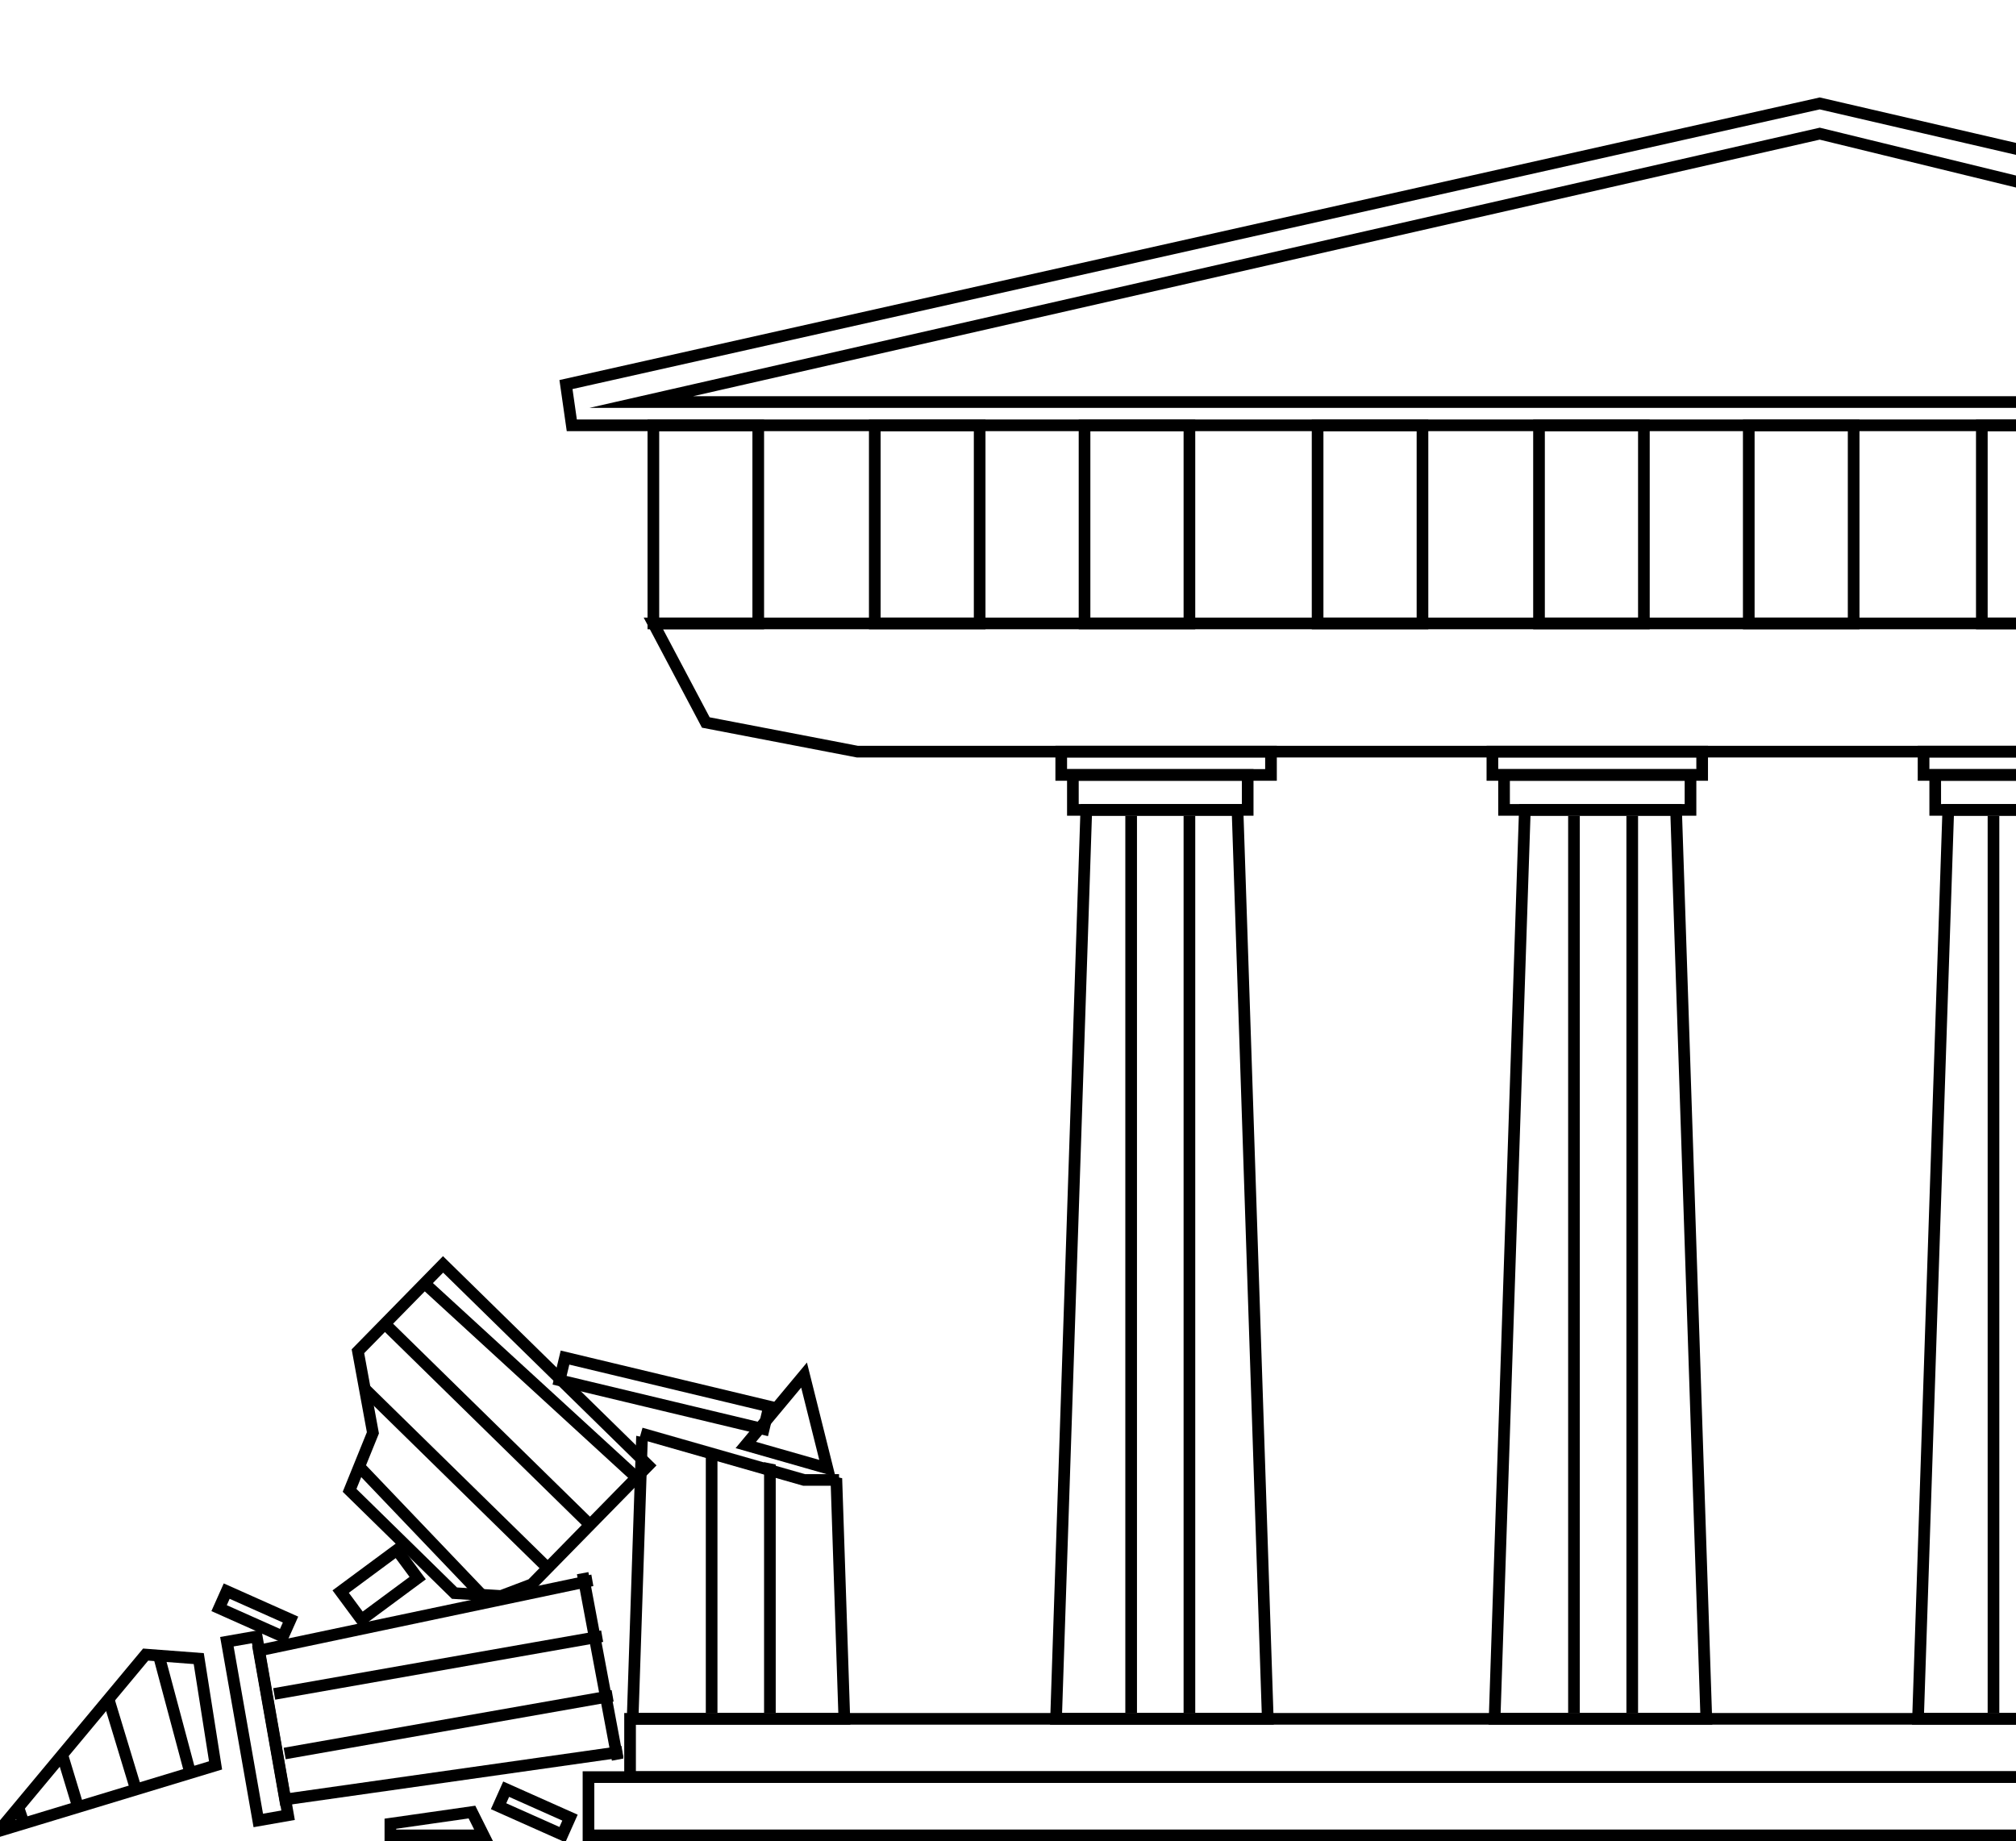 <?xml version="1.0" encoding="utf-8"?>
<!-- Generator: Adobe Illustrator 16.2.0, SVG Export Plug-In . SVG Version: 6.00 Build 0)  -->
<!DOCTYPE svg PUBLIC "-//W3C//DTD SVG 1.1//EN" "http://www.w3.org/Graphics/SVG/1.1/DTD/svg11.dtd">
<svg version="1.1" id="Layer_1" xmlns="http://www.w3.org/2000/svg" xmlns:xlink="http://www.w3.org/1999/xlink" x="0px" y="0px"
	 width="173px" height="158px" viewBox="0 0 173 158" enable-background="new 0 0 173 158" xml:space="preserve">
<g>
	<g>
		<defs>
			<rect id="SVGID_28_" x="15.568" y="4" width="175" height="157"/>
		</defs>
		<clipPath id="SVGID_2_">
			<use xlink:href="#SVGID_28_"  overflow="visible"/>
		</clipPath>
		<g clip-path="url(#SVGID_2_)">
			<polygon fill="none" stroke="#000000" stroke-miterlimit="10" points="255.068,64.5 73.568,64.5 60.568,62 56.068,53.5 
				255.068,53.5 			"/>
			<path fill="none" stroke="#000000" stroke-miterlimit="10" d="M262.568,33.53L156.157,8.874L48.568,33l0.5,3.5h209.712
				l3.788,0.924V33.53z M55.034,34.5l101.123-23.03l94.424,23.03H55.034z"/>
			<rect x="56.068" y="36.5" fill="none" stroke="#000000" stroke-miterlimit="10" width="9" height="17"/>
			<rect x="75.068" y="36.5" fill="none" stroke="#000000" stroke-miterlimit="10" width="9" height="17"/>
			<rect x="170.068" y="36.5" fill="none" stroke="#000000" stroke-miterlimit="10" width="9" height="17"/>
			<rect x="150.068" y="36.5" fill="none" stroke="#000000" stroke-miterlimit="10" width="9" height="17"/>
			<rect x="132.068" y="36.5" fill="none" stroke="#000000" stroke-miterlimit="10" width="9" height="17"/>
			<rect x="113.068" y="36.5" fill="none" stroke="#000000" stroke-miterlimit="10" width="9" height="17"/>
			<rect x="93.068" y="36.5" fill="none" stroke="#000000" stroke-miterlimit="10" width="9" height="17"/>
			<rect x="54.068" y="147.5" fill="none" stroke="#000000" stroke-miterlimit="10" width="203" height="5"/>
			
				<rect x="48.014" y="118.5" transform="matrix(0.973 0.233 -0.233 0.973 29.379 -9.988)" fill="none" stroke="#000000" stroke-miterlimit="10" width="18" height="2"/>
			<rect x="91.068" y="64.5" fill="none" stroke="#000000" stroke-miterlimit="10" width="18" height="2"/>
			<rect x="128.068" y="64.5" fill="none" stroke="#000000" stroke-miterlimit="10" width="18" height="2"/>
			<rect x="165.068" y="64.5" fill="none" stroke="#000000" stroke-miterlimit="10" width="18" height="2"/>
			<rect x="50.5" y="152.5" fill="none" stroke="#000000" stroke-miterlimit="10" width="211" height="5"/>
			<g>
				<rect x="166.068" y="66.5" fill="none" stroke="#000000" stroke-miterlimit="10" width="15" height="3"/>
				<g>
					<polygon fill="none" stroke="#000000" stroke-miterlimit="10" points="182.76,147.5 164.592,147.5 167.188,69.5 180.165,69.5 
											"/>
					<line fill="none" stroke="#000000" stroke-miterlimit="10" x1="171.068" y1="70" x2="171.068" y2="147"/>
				</g>
			</g>
			<g>
				<rect x="129.068" y="66.5" fill="none" stroke="#000000" stroke-miterlimit="10" width="16" height="3"/>
				<g>
					<polygon fill="none" stroke="#000000" stroke-miterlimit="10" points="146.425,147.5 128.257,147.5 130.852,69.5 143.829,69.5 
											"/>
					<line fill="none" stroke="#000000" stroke-miterlimit="10" x1="140.068" y1="70" x2="140.068" y2="147"/>
					<line fill="none" stroke="#000000" stroke-miterlimit="10" x1="135.068" y1="70" x2="135.068" y2="147"/>
				</g>
			</g>
			<g>
				<rect x="92.068" y="66.5" fill="none" stroke="#000000" stroke-miterlimit="10" width="15" height="3"/>
				<g>
					<polygon fill="none" stroke="#000000" stroke-miterlimit="10" points="108.792,147.5 90.624,147.5 93.219,69.5 106.196,69.5 
											"/>
					<line fill="none" stroke="#000000" stroke-miterlimit="10" x1="102.068" y1="70" x2="102.068" y2="147"/>
					<line fill="none" stroke="#000000" stroke-miterlimit="10" x1="97.068" y1="70" x2="97.068" y2="147"/>
				</g>
			</g>
			<g>
				<defs>
					<polygon id="SVGID_30_" points="73,127 53.568,123 53.568,148 73.568,148 					"/>
				</defs>
				<clipPath id="SVGID_4_">
					<use xlink:href="#SVGID_30_"  overflow="visible"/>
				</clipPath>
				<g clip-path="url(#SVGID_4_)">
					<rect x="56.068" y="66.5" fill="none" stroke="#BF009C" stroke-miterlimit="10" width="15" height="3"/>
					<g>
						<polygon fill="none" stroke="#000000" stroke-miterlimit="10" points="72.456,147.5 54.288,147.5 56.884,69.5 69.86,69.5 
							71.907,131 						"/>
						<line fill="none" stroke="#000000" stroke-miterlimit="10" x1="66.068" y1="70" x2="66.068" y2="147"/>
						<line fill="none" stroke="#000000" stroke-miterlimit="10" x1="61.068" y1="70" x2="61.068" y2="147"/>
					</g>
				</g>
			</g>
			<g>
				<defs>
					<polygon id="SVGID_32_" points="38.021,108.503 30.715,115.956 32,122.956 29.999,127.894 39,136.714 43,136.956 
						45.637,135.955 55.63,125.759 					"/>
				</defs>
				<clipPath id="SVGID_5_">
					<use xlink:href="#SVGID_32_"  overflow="visible"/>
				</clipPath>
				<g clip-path="url(#SVGID_5_)">
					
						<rect x="1.642" y="92.81" transform="matrix(0.7 -0.714 0.714 0.7 -64.387 34.976)" fill="none" stroke="#000000" stroke-miterlimit="10" width="15.572" height="2.596"/>
					<g>
						<polygon fill="none" stroke="#000000" stroke-miterlimit="10" points="72.323,143.024 59.606,156 5.813,99.65 14.896,90.382 
													"/>
						<line fill="none" stroke="#000000" stroke-miterlimit="10" x1="12.635" y1="93.617" x2="67.317" y2="147.205"/>
						<line fill="none" stroke="#000000" stroke-miterlimit="10" x1="9.002" y1="97.324" x2="63.684" y2="150.912"/>
					</g>
				</g>
				<use xlink:href="#SVGID_32_"  overflow="visible" fill="none" stroke="#000000" stroke-miterlimit="10"/>
			</g>
			<g>
				<defs>
					
						<rect id="SVGID_34_" x="26.387" y="129.56" transform="matrix(-0.173 -0.985 0.985 -0.173 -101.191 206.63)" width="19.466" height="32.443"/>
				</defs>
				<clipPath id="SVGID_7_">
					<use xlink:href="#SVGID_34_"  overflow="visible"/>
				</clipPath>
				<g clip-path="url(#SVGID_7_)">
					
						<rect x="14.275" y="146.958" transform="matrix(-0.173 -0.985 0.985 -0.173 -120.12 195.705)" fill="none" stroke="#000000" stroke-miterlimit="10" width="15.572" height="2.597"/>
					<g>
						<polygon fill="none" stroke="#000000" stroke-miterlimit="10" points="98.446,125.585 101.597,143.478 24.465,154.421 
							22.214,141.642 						"/>
						<line fill="none" stroke="#000000" stroke-miterlimit="10" x1="23.529" y1="145.363" x2="98.933" y2="132.087"/>
						<line fill="none" stroke="#000000" stroke-miterlimit="10" x1="24.429" y1="150.475" x2="99.833" y2="137.199"/>
					</g>
				</g>
			</g>
		</g>
	</g>
	<g>
		<defs>
			<polygon id="SVGID_36_" points="-0.129,157.141 18.498,151.494 17.056,142.332 12.498,141.986 			"/>
		</defs>
		<clipPath id="SVGID_9_">
			<use xlink:href="#SVGID_36_"  overflow="visible"/>
		</clipPath>
		<g clip-path="url(#SVGID_9_)">
			<g>
				<polygon fill="none" stroke="#000000" stroke-miterlimit="10" points="-13.632,110.386 3.754,105.113 23.868,180.376 
					11.449,184.143 				"/>
				<line fill="none" stroke="#000000" stroke-miterlimit="10" x1="14.986" y1="182.39" x2="-7.234" y2="109.123"/>
				<line fill="none" stroke="#000000" stroke-miterlimit="10" x1="19.953" y1="180.885" x2="-2.266" y2="107.617"/>
			</g>
		</g>
		<use xlink:href="#SVGID_36_"  overflow="visible" fill="none" stroke="#000000" stroke-miterlimit="10"/>
	</g>
	<line fill="none" stroke="#000000" stroke-miterlimit="10" x1="50" y1="135" x2="53" y2="151"/>
	<polyline fill="none" stroke="#000000" stroke-miterlimit="10" points="55,123 69,127 72,127 	"/>
	
		<rect x="29.5" y="134.5" transform="matrix(0.804 -0.595 0.595 0.804 -74.511 45.995)" fill="none" stroke="#000000" stroke-miterlimit="10" width="6" height="3"/>
	
		<rect x="18.916" y="137.761" transform="matrix(0.913 0.407 -0.407 0.913 58.252 3.065)" fill="none" stroke="#000000" stroke-miterlimit="10" width="6" height="1.601"/>
	
		<rect x="42.916" y="154.761" transform="matrix(0.913 0.407 -0.407 0.913 67.241 -5.227)" fill="none" stroke="#000000" stroke-miterlimit="10" width="6" height="1.601"/>
	<polygon fill="none" stroke="#000000" stroke-miterlimit="10" points="33.5,156.5 40.5,155.5 41.5,157.5 33.5,157.5 	"/>
	<polygon fill="none" stroke="#000000" stroke-miterlimit="10" points="64,124 69,118 71,126 	"/>
</g>
</svg>
